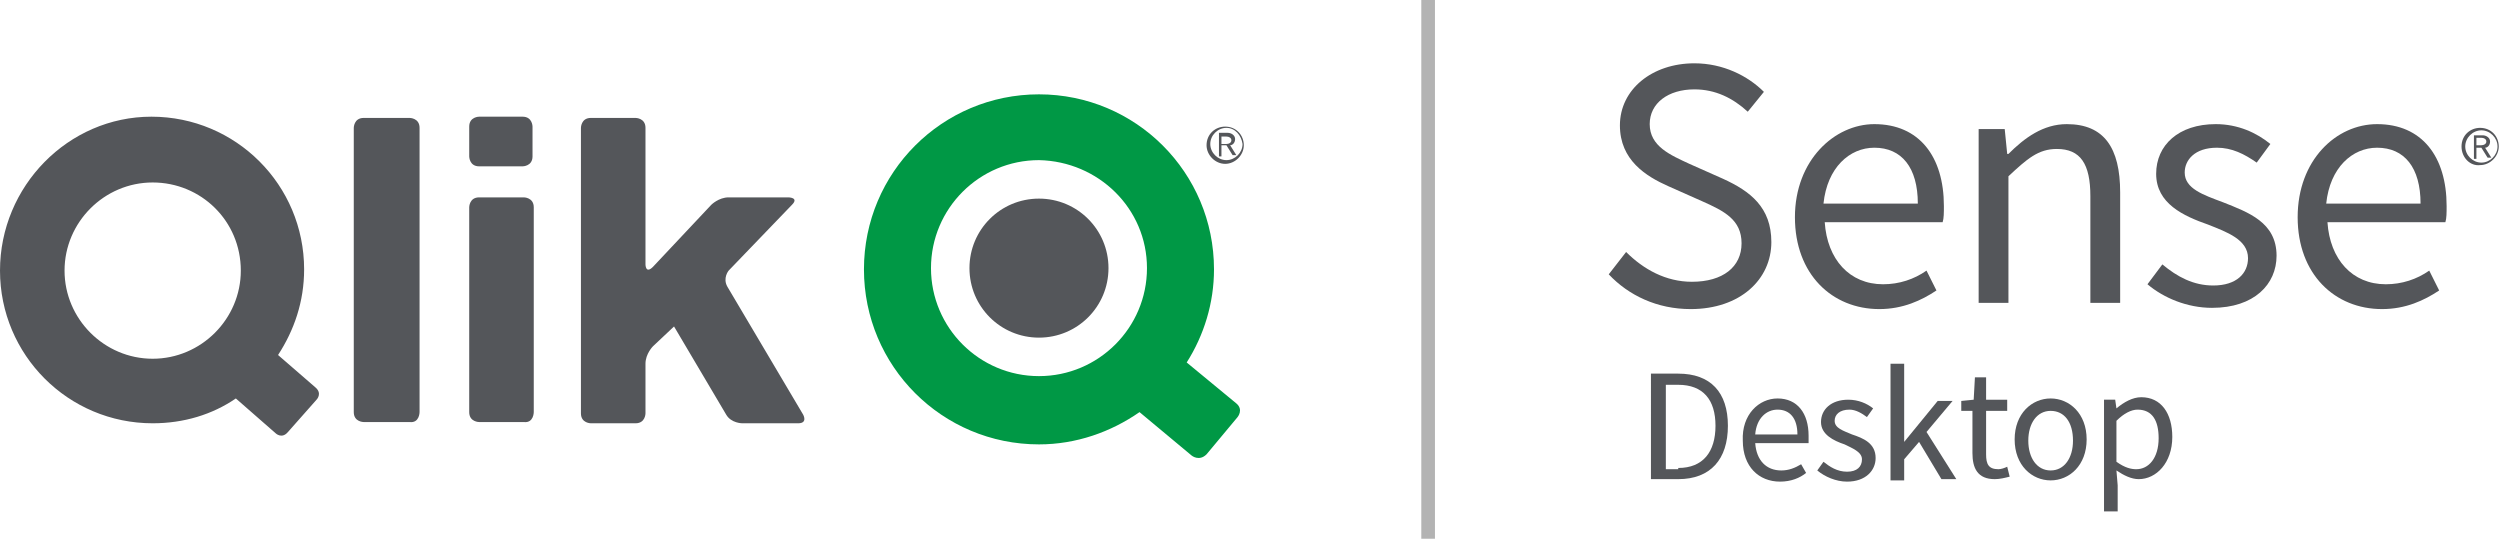 <?xml version="1.0" encoding="utf-8"?>
<!-- Generator: Adobe Illustrator 21.0.0, SVG Export Plug-In . SVG Version: 6.00 Build 0)  -->
<svg version="1.1" id="Layer_2" xmlns="http://www.w3.org/2000/svg" xmlns:xlink="http://www.w3.org/1999/xlink" x="0px" y="0px"
	 viewBox="0 0 201.4 43.4" style="enable-background:new 0 0 201.4 43.4;" xml:space="preserve">
<style type="text/css">
	.st0{fill:#54565A;}
	.st1{fill:#009845;}
	.st2{fill:#B3B3B3;}
</style>
<g>
	<path class="st0" d="M58.6,23.1c-0.4-0.7,0.1-1.3,0.1-1.3l5.1-5.3c0.6-0.6-0.3-0.6-0.3-0.6h-4.8c-0.8,0-1.4,0.6-1.4,0.6l-4.7,5
		c-0.6,0.6-0.6-0.2-0.6-0.2v-11c0-0.8-0.8-0.8-0.8-0.8h-3.6c-0.8,0-0.8,0.8-0.8,0.8v23c0,0.8,0.8,0.8,0.8,0.8h3.6
		c0.8,0,0.8-0.8,0.8-0.8v-4c0-0.8,0.6-1.4,0.6-1.4l1.7-1.6l4.2,7.1c0.4,0.7,1.3,0.7,1.3,0.7h4.5c0.8,0,0.4-0.7,0.4-0.7L58.6,23.1
		L58.6,23.1z M43,33.2V16.7c0-0.8-0.8-0.8-0.8-0.8h-3.6c-0.8,0-0.8,0.8-0.8,0.8v16.5c0,0.8,0.8,0.8,0.8,0.8h3.6
		C43,34.1,43,33.2,43,33.2L43,33.2z M42.9,12.6v-2.4c0,0,0-0.8-0.8-0.8h-3.5c0,0-0.8,0-0.8,0.8v2.4c0,0,0,0.8,0.8,0.8h3.5
		C42.1,13.4,42.9,13.4,42.9,12.6L42.9,12.6z M33.8,33.2V10.3c0-0.8-0.8-0.8-0.8-0.8h-3.7c-0.8,0-0.8,0.8-0.8,0.8v22.9
		c0,0.8,0.8,0.8,0.8,0.8H33C33.8,34.1,33.8,33.2,33.8,33.2L33.8,33.2z M25.5,32.2c0,0,0.5-0.5-0.1-1l-3-2.6c1.3-2,2.1-4.3,2.1-6.9
		c0-6.8-5.5-12.3-12.3-12.3C5.5,9.4,0,15,0,21.8c0,6.8,5.5,12.3,12.3,12.3c2.5,0,4.8-0.7,6.7-2l3.2,2.8c0,0,0.5,0.5,1-0.1L25.5,32.2
		L25.5,32.2z M19.4,21.8c0,3.9-3.2,7.1-7.1,7.1c-3.9,0-7.1-3.2-7.1-7.1c0-3.9,3.2-7.1,7.1-7.1C16.2,14.7,19.4,17.8,19.4,21.8
		L19.4,21.8z"/>
	<path class="st1" d="M99.6,32.5l-4-3.3c1.4-2.2,2.2-4.8,2.2-7.5c0-7.8-6.3-14.1-14.1-14.1c-7.8,0-14.1,6.3-14.1,14.1
		c0,7.8,6.3,14.1,14.1,14.1c3,0,5.8-1,8.1-2.6l4.2,3.5c0,0,0.6,0.5,1.2-0.1l2.5-3C99.7,33.6,100.2,33,99.6,32.5L99.6,32.5z
		 M92.4,21.6c0,4.8-3.9,8.7-8.7,8.7c-4.8,0-8.7-3.9-8.7-8.7c0-4.8,3.9-8.7,8.7-8.7C88.5,13,92.4,16.8,92.4,21.6L92.4,21.6z"/>
	<path class="st0" d="M78.1,21.6c0-3.1,2.5-5.6,5.6-5.6c3.1,0,5.6,2.5,5.6,5.6c0,3.1-2.5,5.6-5.6,5.6C80.6,27.2,78.1,24.7,78.1,21.6
		L78.1,21.6z"/>
	<g>
		<path class="st0" d="M97.2,11.7c0-0.9,0.7-1.5,1.5-1.5c0.9,0,1.5,0.7,1.5,1.5c0,0.8-0.7,1.5-1.5,1.5
			C97.9,13.2,97.2,12.5,97.2,11.7z M98.8,10.3c-0.7,0-1.3,0.6-1.3,1.3c0,0.7,0.6,1.3,1.3,1.3c0.7,0,1.3-0.6,1.3-1.3
			C100,10.9,99.5,10.3,98.8,10.3z M98.4,12.6h-0.2v-1.9h0.7c0.3,0,0.6,0.2,0.6,0.5c0,0.3-0.2,0.5-0.4,0.5l0.5,0.8h-0.3l-0.5-0.8
			h-0.4V12.6z M98.4,11.6h0.4c0.2,0,0.4-0.1,0.4-0.3c0-0.2-0.2-0.3-0.4-0.3h-0.4V11.6z"/>
	</g>
</g>
<g>
	<path class="st0" d="M133.1,30.1h2.1c2.6,0,4,1.5,4,4.2c0,2.7-1.4,4.3-4,4.3h-2.2V30.1z M135.2,37.7c2,0,3-1.3,3-3.4
		c0-2.1-1-3.3-3-3.3h-1v6.8H135.2z"/>
	<path class="st0" d="M143.2,32.1c1.6,0,2.5,1.2,2.5,3c0,0.2,0,0.4,0,0.6h-4.3c0.1,1.4,0.9,2.2,2.1,2.2c0.6,0,1.1-0.2,1.6-0.5
		l0.4,0.7c-0.5,0.4-1.2,0.7-2.1,0.7c-1.7,0-3-1.2-3-3.3C140.3,33.4,141.7,32.1,143.2,32.1z M144.8,35c0-1.3-0.6-2-1.6-2
		c-0.9,0-1.7,0.7-1.8,2H144.8z"/>
	<path class="st0" d="M146.9,37.2c0.5,0.4,1.1,0.8,1.9,0.8c0.8,0,1.2-0.4,1.2-1c0-0.6-0.8-0.9-1.4-1.2c-0.9-0.3-1.9-0.8-1.9-1.8
		c0-1,0.8-1.8,2.2-1.8c0.8,0,1.5,0.3,2,0.7l-0.5,0.7c-0.4-0.3-0.9-0.6-1.4-0.6c-0.8,0-1.2,0.4-1.2,0.9c0,0.6,0.7,0.8,1.4,1.1
		c0.9,0.3,1.9,0.7,1.9,1.9c0,1-0.8,1.9-2.3,1.9c-0.9,0-1.8-0.4-2.4-0.9L146.9,37.2z"/>
	<path class="st0" d="M152.3,29.3h1.1v6.3h0l2.7-3.3h1.2l-2.1,2.5l2.4,3.8h-1.2l-1.8-3l-1.2,1.4v1.7h-1.1V29.3z"/>
	<path class="st0" d="M158.9,33.1H158v-0.8l1-0.1l0.1-1.8h0.9v1.8h1.7v0.9H160v3.5c0,0.8,0.2,1.2,1,1.2c0.2,0,0.5-0.1,0.7-0.2
		l0.2,0.8c-0.4,0.1-0.8,0.2-1.2,0.2c-1.4,0-1.8-0.9-1.8-2.1V33.1z"/>
	<path class="st0" d="M165.2,32.1c1.5,0,2.9,1.2,2.9,3.3c0,2.1-1.4,3.3-2.9,3.3c-1.5,0-2.9-1.2-2.9-3.3
		C162.3,33.3,163.7,32.1,165.2,32.1z M165.2,37.9c1.1,0,1.8-1,1.8-2.4c0-1.5-0.7-2.4-1.8-2.4c-1.1,0-1.8,1-1.8,2.4
		C163.4,36.9,164.1,37.9,165.2,37.9z"/>
	<path class="st0" d="M170.6,39.1v2.1h-1.1v-9h0.9l0.1,0.7h0c0.6-0.5,1.3-0.9,2-0.9c1.6,0,2.5,1.3,2.5,3.2c0,2.1-1.3,3.4-2.7,3.4
		c-0.6,0-1.2-0.3-1.8-0.7L170.6,39.1z M172.1,37.8c1,0,1.8-0.9,1.8-2.5c0-1.4-0.5-2.3-1.7-2.3c-0.5,0-1.1,0.3-1.7,0.9v3.3
		C171.2,37.7,171.7,37.8,172.1,37.8z"/>
</g>
<g>
	<g>
		<path class="st0" d="M131,20.3c1.4,1.4,3.2,2.4,5.3,2.4c2.5,0,4-1.2,4-3.1c0-1.9-1.4-2.6-3.2-3.4l-2.7-1.2
			c-1.8-0.8-3.9-2.1-3.9-4.9c0-2.9,2.6-5,6-5c2.3,0,4.3,1,5.6,2.3L140.8,9c-1.2-1.1-2.6-1.8-4.3-1.8c-2.1,0-3.6,1.1-3.6,2.8
			c0,1.8,1.7,2.5,3.2,3.2l2.7,1.2c2.2,1,3.9,2.3,3.9,5.1c0,3-2.5,5.4-6.5,5.4c-2.7,0-5-1.1-6.6-2.8L131,20.3z"/>
		<path class="st0" d="M151,10c3.6,0,5.6,2.6,5.6,6.6c0,0.5,0,1-0.1,1.3H147c0.2,3,2,5,4.7,5c1.3,0,2.5-0.4,3.5-1.1l0.8,1.6
			c-1.2,0.8-2.7,1.5-4.6,1.5c-3.8,0-6.8-2.8-6.8-7.4S147.8,10,151,10z M154.5,16.4c0-2.9-1.3-4.5-3.5-4.5c-2,0-3.8,1.6-4.1,4.5
			H154.5z"/>
		<path class="st0" d="M159.5,10.4h2l0.2,2h0.1c1.3-1.3,2.8-2.4,4.7-2.4c3,0,4.3,1.9,4.3,5.5v8.9h-2.4v-8.6c0-2.6-0.8-3.8-2.7-3.8
			c-1.5,0-2.4,0.8-3.9,2.2v10.2h-2.4V10.4z"/>
		<path class="st0" d="M174.2,21.3c1.2,1,2.5,1.7,4.1,1.7c1.9,0,2.8-1,2.8-2.2c0-1.5-1.7-2.1-3.2-2.7c-2-0.7-4.2-1.7-4.2-4.1
			c0-2.3,1.8-4,4.8-4c1.8,0,3.3,0.7,4.4,1.6l-1.1,1.5c-1-0.7-2-1.2-3.2-1.2c-1.8,0-2.6,1-2.6,2c0,1.3,1.5,1.8,3.1,2.4
			c2,0.8,4.3,1.6,4.3,4.3c0,2.3-1.8,4.2-5.2,4.2c-2,0-3.9-0.8-5.2-1.9L174.2,21.3z"/>
		<path class="st0" d="M191.5,10c3.6,0,5.6,2.6,5.6,6.6c0,0.5,0,1-0.1,1.3h-9.5c0.2,3,2,5,4.7,5c1.3,0,2.5-0.4,3.5-1.1l0.8,1.6
			c-1.2,0.8-2.7,1.5-4.6,1.5c-3.8,0-6.8-2.8-6.8-7.4S188.2,10,191.5,10z M195,16.4c0-2.9-1.3-4.5-3.5-4.5c-2,0-3.8,1.6-4.1,4.5H195z
			"/>
	</g>
	<g>
		<g>
			<path class="st0" d="M198.3,11.8c0-0.9,0.7-1.5,1.5-1.5c0.9,0,1.5,0.7,1.5,1.5c0,0.8-0.7,1.5-1.5,1.5
				C199,13.4,198.3,12.7,198.3,11.8z M199.9,10.5c-0.7,0-1.3,0.6-1.3,1.3c0,0.7,0.6,1.3,1.3,1.3c0.7,0,1.3-0.6,1.3-1.3
				C201.2,11.1,200.6,10.5,199.9,10.5z M199.5,12.8h-0.2v-1.9h0.7c0.3,0,0.6,0.2,0.6,0.5c0,0.3-0.2,0.5-0.4,0.5l0.5,0.8h-0.3
				l-0.5-0.8h-0.4V12.8z M199.5,11.7h0.4c0.2,0,0.4-0.1,0.4-0.3c0-0.2-0.2-0.3-0.4-0.3h-0.4V11.7z"/>
		</g>
	</g>
</g>
<rect x="114.5" class="st2" width="1.1" height="43.4"/>
</svg>
